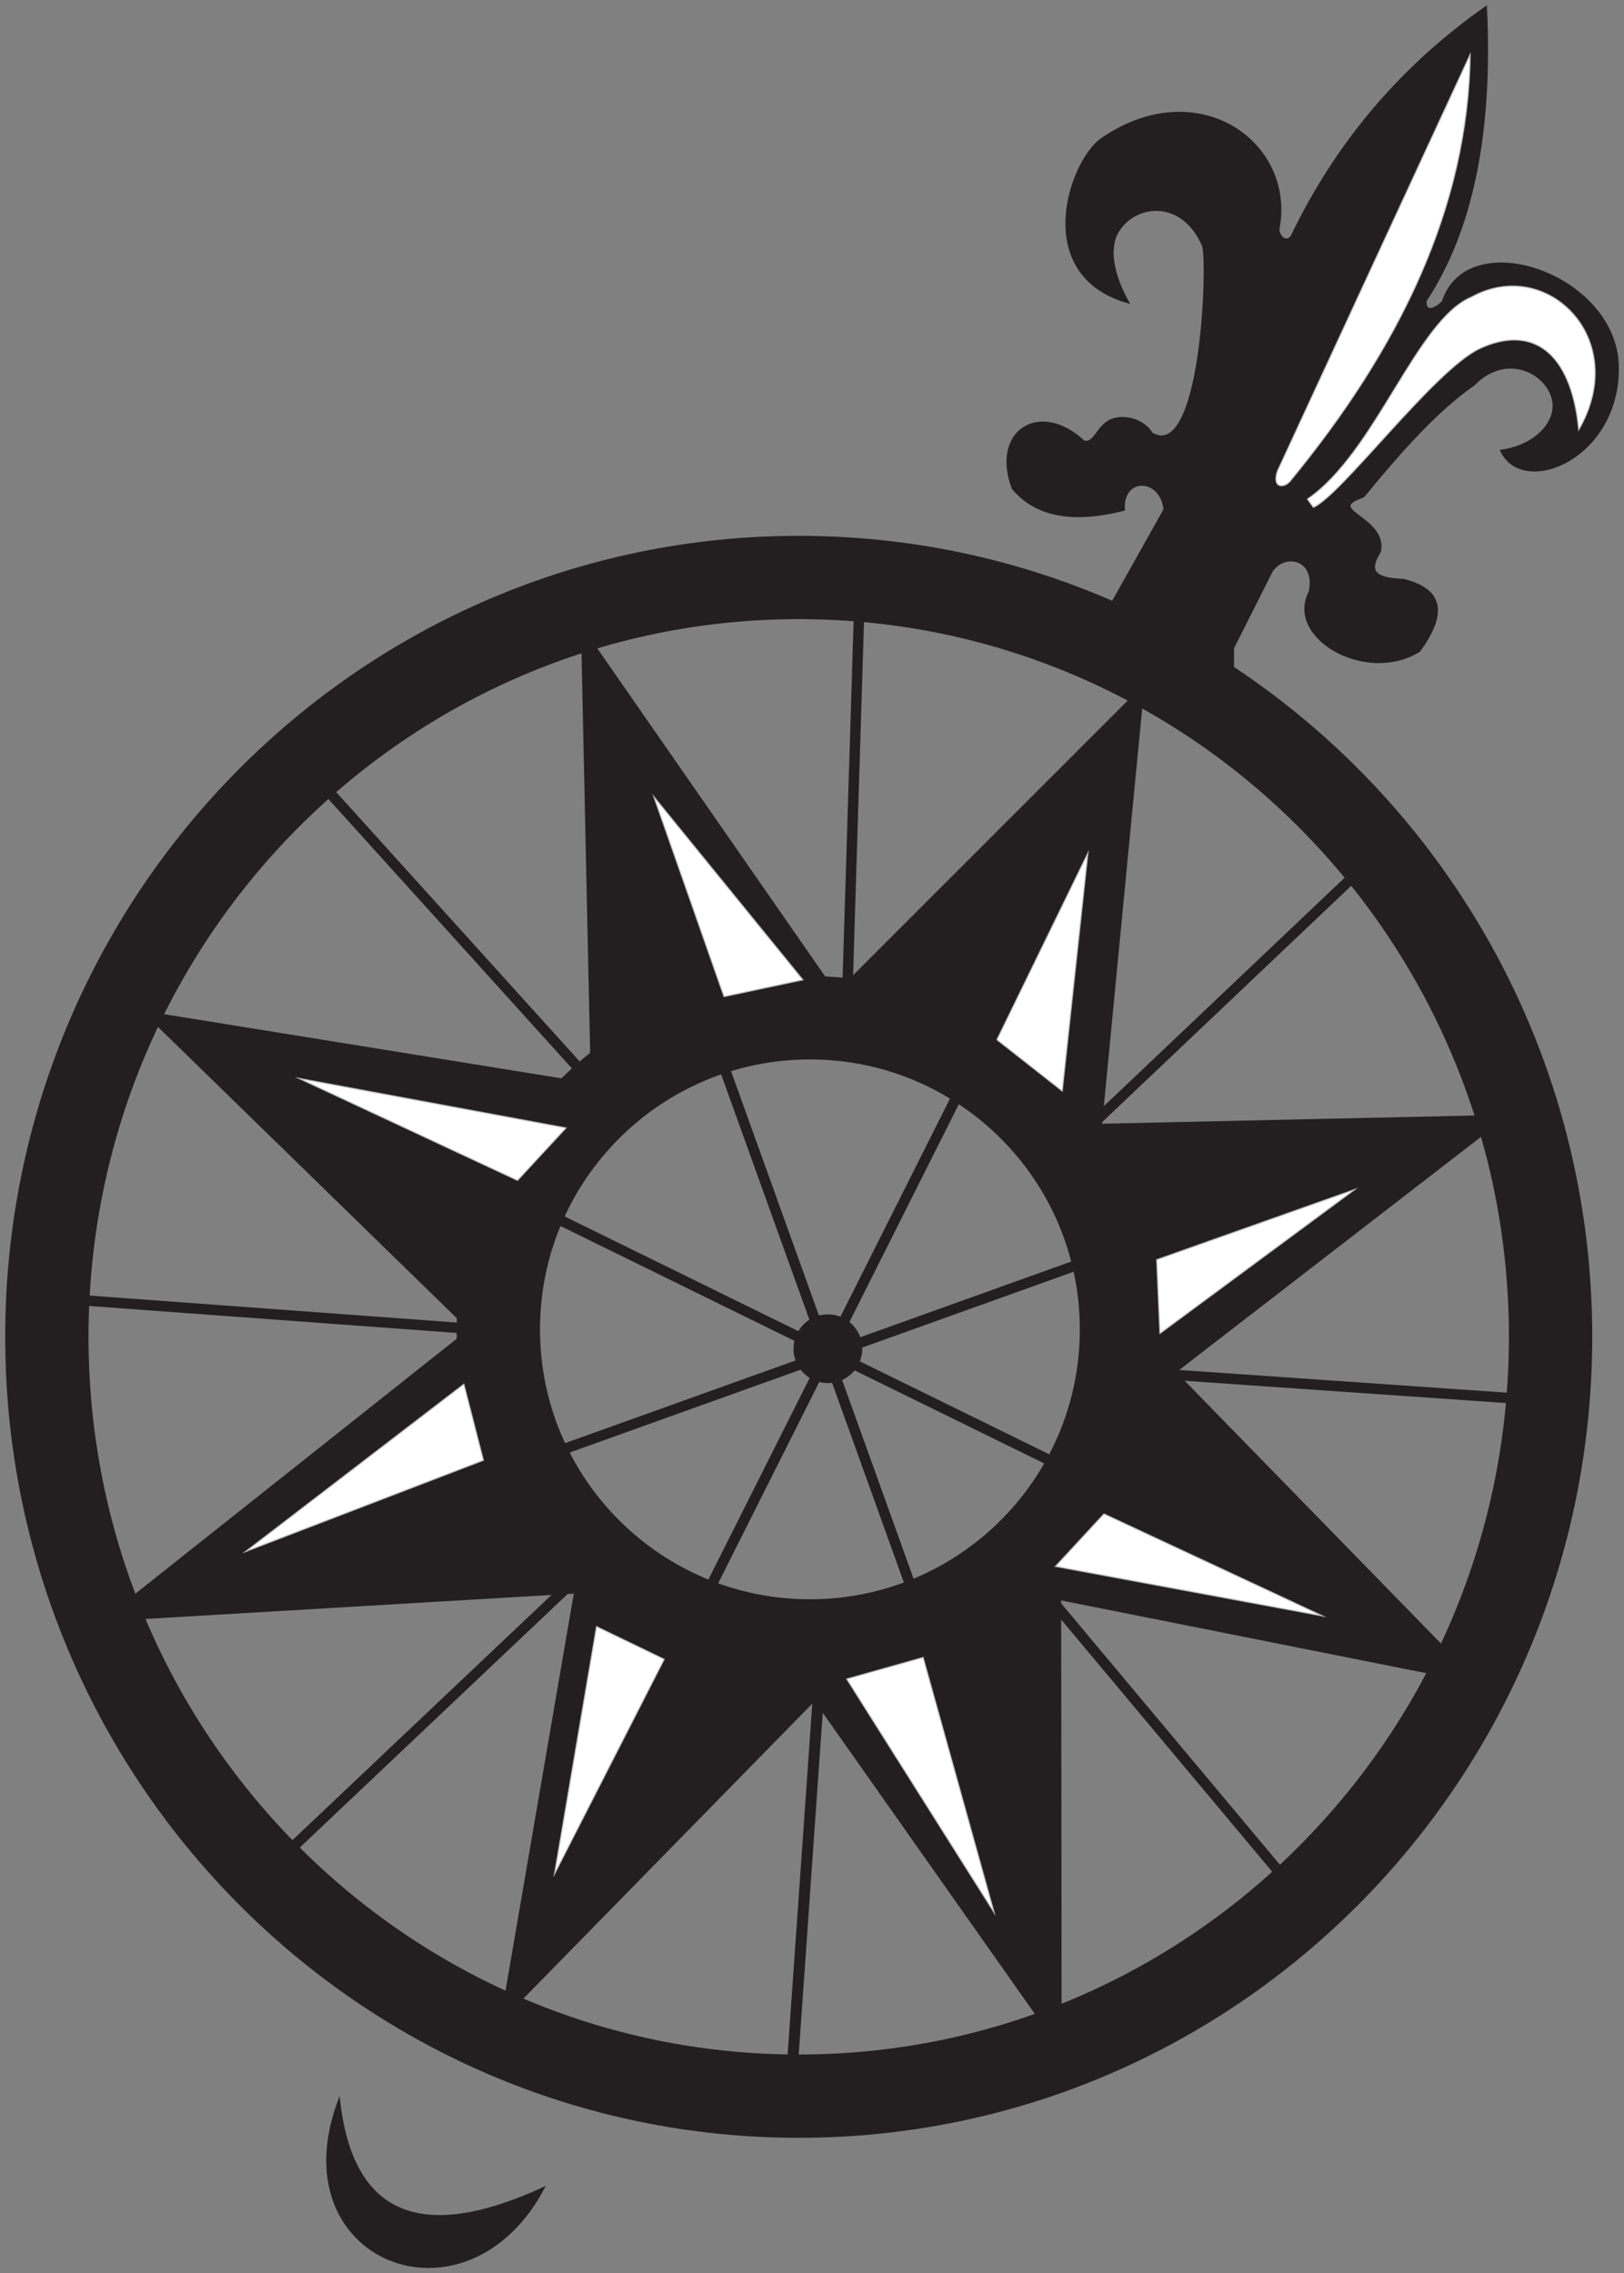 <svg xmlns="http://www.w3.org/2000/svg" xmlns:xlink="http://www.w3.org/1999/xlink" version="1.1" width="311.89pt" height="436.559pt" viewBox="0 0 311.89 436.559">
<rect x="0" y="0" width="311.89" height="436.559" fill="#808080" stroke="none"/>
<g id="layer_1" data-name="">
<path transform="matrix(1,0,0,-1,1,435.559)" stroke-width="16" stroke-linecap="butt" stroke-miterlimit="22.926" stroke-linejoin="miter" fill="none" stroke="#231f20" d="M152.394 324.654C232.142 324.654 296.789 259.364 296.789 178.826 296.789 98.287 232.142 32.998 152.394 32.998 72.647 32.998 8 98.287 8 178.826 8 259.364 72.647 324.654 152.394 324.654Z"/>
<path transform="matrix(1,0,0,-1,1,435.559)" stroke-width="16" stroke-linecap="butt" stroke-miterlimit="22.926" stroke-linejoin="miter" fill="none" stroke="#231f20" d="M154.544 240.095C187.591 240.095 214.38 213.306 214.38 180.259 214.38 147.213 187.591 120.423 154.544 120.423 121.498 120.423 94.708 147.213 94.708 180.259 94.708 213.306 121.498 240.095 154.544 240.095Z"/>
<path transform="matrix(1,0,0,-1,1,435.559)" d="M202.681 135.451 202.779 41.822 151.712 114.332Z" fill="#231f20" fill-rule="evenodd"/>
<path transform="matrix(1,0,0,-1,1,435.559)" stroke-width=".216" stroke-linecap="butt" stroke-miterlimit="22.926" stroke-linejoin="miter" fill="none" stroke="#231f20" d="M202.681 135.451 202.779 41.822 151.712 114.332Z"/>
<path transform="matrix(1,0,0,-1,1,435.559)" d="M160.008 245.29 218.68 303.962 210.17 215.731Z" fill="#231f20" fill-rule="evenodd"/>
<path transform="matrix(1,0,0,-1,1,435.559)" stroke-width=".216" stroke-linecap="butt" stroke-miterlimit="22.926" stroke-linejoin="miter" fill="none" stroke="#231f20" d="M160.008 245.29 218.68 303.962 210.17 215.731Z"/>
<path transform="matrix(1,0,0,-1,1,435.559)" d="M190.464 235.885 207.931 271.715 203.004 226.032Z" fill="#ffffff" fill-rule="evenodd"/>
<path transform="matrix(1,0,0,-1,1,435.559)" stroke-width=".216" stroke-linecap="butt" stroke-miterlimit="22.926" stroke-linejoin="miter" fill="none" stroke="#bcbec0" d="M190.464 235.885 207.931 271.715 203.004 226.032Z"/>
<path transform="matrix(1,0,0,-1,1,435.559)" d="M205.645 219.534 288.599 221.363 219.172 167.731Z" fill="#231f20" fill-rule="evenodd"/>
<path transform="matrix(1,0,0,-1,1,435.559)" stroke-width=".216" stroke-linecap="butt" stroke-miterlimit="22.926" stroke-linejoin="miter" fill="none" stroke="#231f20" d="M205.645 219.534 288.599 221.363 219.172 167.731Z"/>
<path transform="matrix(1,0,0,-1,1,435.559)" d="M221.147 193.637 259.19 207.124 221.767 179.476Z" fill="#ffffff" fill-rule="evenodd"/>
<path transform="matrix(1,0,0,-1,1,435.559)" stroke-width=".216" stroke-linecap="butt" stroke-miterlimit="22.926" stroke-linejoin="miter" fill="none" stroke="#bcbec0" d="M221.147 193.637 259.19 207.124 221.767 179.476Z"/>
<path transform="matrix(1,0,0,-1,1,435.559)" d="M222.385 174.465 282.994 112.335 196.015 129.659Z" fill="#231f20" fill-rule="evenodd"/>
<path transform="matrix(1,0,0,-1,1,435.559)" stroke-width=".216" stroke-linecap="butt" stroke-miterlimit="22.926" stroke-linejoin="miter" fill="none" stroke="#231f20" d="M222.385 174.465 282.994 112.335 196.015 129.659Z"/>
<path transform="matrix(1,0,0,-1,1,435.559)" d="M211.019 144.811 252.97 125.228 201.704 134.74Z" fill="#ffffff" fill-rule="evenodd"/>
<path transform="matrix(1,0,0,-1,1,435.559)" stroke-width=".216" stroke-linecap="butt" stroke-miterlimit="22.926" stroke-linejoin="miter" fill="none" stroke="#bcbec0" d="M211.019 144.811 252.97 125.228 201.704 134.74Z"/>
<path transform="matrix(1,0,0,-1,1,435.559)" d="M158.8 112.42 95.202 47.479 109.982 133.47Z" fill="#231f20" fill-rule="evenodd"/>
<path transform="matrix(1,0,0,-1,1,435.559)" stroke-width=".216" stroke-linecap="butt" stroke-miterlimit="22.926" stroke-linejoin="miter" fill="none" stroke="#231f20" d="M158.8 112.42 95.202 47.479 109.982 133.47Z"/>
<path transform="matrix(1,0,0,-1,1,435.559)" d="M126.553 116.899 105.503 75.695 113.565 123.169Z" fill="#ffffff" fill-rule="evenodd"/>
<path transform="matrix(1,0,0,-1,1,435.559)" stroke-width=".216" stroke-linecap="butt" stroke-miterlimit="22.926" stroke-linejoin="miter" fill="none" stroke="#bcbec0" d="M126.553 116.899 105.503 75.695 113.565 123.169Z"/>
<path transform="matrix(1,0,0,-1,1,435.559)" d="M110.028 129.667 18.565 124.256 90.679 181.47Z" fill="#231f20" fill-rule="evenodd"/>
<path transform="matrix(1,0,0,-1,1,435.559)" stroke-width=".216" stroke-linecap="butt" stroke-miterlimit="22.926" stroke-linejoin="miter" fill="none" stroke="#231f20" d="M110.028 129.667 18.565 124.256 90.679 181.47Z"/>
<path transform="matrix(1,0,0,-1,1,435.559)" d="M91.839 155.116 46.182 137.599 88.084 169.725Z" fill="#ffffff" fill-rule="evenodd"/>
<path transform="matrix(1,0,0,-1,1,435.559)" stroke-width=".216" stroke-linecap="butt" stroke-miterlimit="22.926" stroke-linejoin="miter" fill="none" stroke="#bcbec0" d="M91.839 155.116 46.182 137.599 88.084 169.725Z"/>
<path transform="matrix(1,0,0,-1,1,435.559)" d="M90.153 179.214 26.41 241.345 114.284 227.156Z" fill="#231f20" fill-rule="evenodd"/>
<path transform="matrix(1,0,0,-1,1,435.559)" stroke-width=".216" stroke-linecap="butt" stroke-miterlimit="22.926" stroke-linejoin="miter" fill="none" stroke="#231f20" d="M90.153 179.214 26.41 241.345 114.284 227.156Z"/>
<path transform="matrix(1,0,0,-1,1,435.559)" d="M98.384 208.869 56.433 228.452 107.7 218.94Z" fill="#ffffff" fill-rule="evenodd"/>
<path transform="matrix(1,0,0,-1,1,435.559)" stroke-width=".216" stroke-linecap="butt" stroke-miterlimit="22.926" stroke-linejoin="miter" fill="none" stroke="#bcbec0" d="M98.384 208.869 56.433 228.452 107.7 218.94Z"/>
<path transform="matrix(1,0,0,-1,1,435.559)" d="M176.285 117.244 189.917 68.276 161.617 113.114Z" fill="#ffffff" fill-rule="evenodd"/>
<path transform="matrix(1,0,0,-1,1,435.559)" stroke-width=".216" stroke-linecap="butt" stroke-miterlimit="22.926" stroke-linejoin="miter" fill="none" stroke="#bcbec0" d="M176.285 117.244 189.917 68.276 161.617 113.114Z"/>
<path transform="matrix(1,0,0,-1,1,435.559)" d="M112.47 232.26 110.678 315.214 160.452 243.563Z" fill="#231f20" fill-rule="evenodd"/>
<path transform="matrix(1,0,0,-1,1,435.559)" stroke-width=".216" stroke-linecap="butt" stroke-miterlimit="22.926" stroke-linejoin="miter" fill="none" stroke="#231f20" d="M112.47 232.26 110.678 315.214 160.452 243.563Z"/>
<path transform="matrix(1,0,0,-1,1,435.559)" d="M138.048 244.167 124.578 282.542 153.186 247.386Z" fill="#ffffff" fill-rule="evenodd"/>
<path transform="matrix(1,0,0,-1,1,435.559)" stroke-width=".216" stroke-linecap="butt" stroke-miterlimit="22.926" stroke-linejoin="miter" fill="none" stroke="#bcbec0" d="M138.048 244.167 124.578 282.542 153.186 247.386Z"/>
<path transform="matrix(1,0,0,-1,1,435.559)" stroke-width="2" stroke-linecap="butt" stroke-miterlimit="22.926" stroke-linejoin="miter" fill="none" stroke="#231f20" d="M206.587 192.889 106.711 157.059"/>
<path transform="matrix(1,0,0,-1,1,435.559)" stroke-width="2" stroke-linecap="butt" stroke-miterlimit="22.926" stroke-linejoin="miter" fill="none" stroke="#231f20" d="M137.615 231.854 174.34 129.739"/>
<path transform="matrix(1,0,0,-1,1,435.559)" stroke-width="2" stroke-linecap="butt" stroke-miterlimit="22.926" stroke-linejoin="miter" fill="none" stroke="#231f20" d="M105.368 201.847 203.004 153.924"/>
<path transform="matrix(1,0,0,-1,1,435.559)" stroke-width="2" stroke-linecap="butt" stroke-miterlimit="22.926" stroke-linejoin="miter" fill="none" stroke="#231f20" d="M183.298 226.032 135.823 131.53"/>
<path transform="matrix(1,0,0,-1,1,435.559)" d="M157.993 183.036C161.58 183.036 164.487 180.128 164.487 176.542 164.487 172.955 161.58 170.048 157.993 170.048 154.406 170.048 151.499 172.955 151.499 176.542 151.499 180.128 154.406 183.036 157.993 183.036Z" fill="#231f20" fill-rule="evenodd"/>
<path transform="matrix(1,0,0,-1,1,435.559)" stroke-width=".216" stroke-linecap="butt" stroke-miterlimit="22.926" stroke-linejoin="miter" fill="none" stroke="#231f20" d="M157.993 183.036C161.58 183.036 164.487 180.128 164.487 176.542 164.487 172.955 161.58 170.048 157.993 170.048 154.406 170.048 151.499 172.955 151.499 176.542 151.499 180.128 154.406 183.036 157.993 183.036Z"/>
<path transform="matrix(1,0,0,-1,1,435.559)" stroke-width="2" stroke-linecap="butt" stroke-miterlimit="22.926" stroke-linejoin="miter" fill="none" stroke="#231f20" d="M259.884 268.132 207.483 218.418"/>
<path transform="matrix(1,0,0,-1,1,435.559)" stroke-width="2" stroke-linecap="butt" stroke-miterlimit="22.926" stroke-linejoin="miter" fill="none" stroke="#231f20" d="M164.039 319.637 161.8 247.082"/>
<path transform="matrix(1,0,0,-1,1,435.559)" stroke-width="2" stroke-linecap="butt" stroke-miterlimit="22.926" stroke-linejoin="miter" fill="none" stroke="#231f20" d="M61.476 284.255 112.086 228.271"/>
<path transform="matrix(1,0,0,-1,1,435.559)" stroke-width="2" stroke-linecap="butt" stroke-miterlimit="22.926" stroke-linejoin="miter" fill="none" stroke="#231f20" d="M10.418 186.171 89.692 180.349"/>
<path transform="matrix(1,0,0,-1,1,435.559)" stroke-width="2" stroke-linecap="butt" stroke-miterlimit="22.926" stroke-linejoin="miter" fill="none" stroke="#231f20" d="M297.506 166.465 220.024 171.839"/>
<path transform="matrix(1,0,0,-1,1,435.559)" stroke-width="2" stroke-linecap="butt" stroke-miterlimit="22.926" stroke-linejoin="miter" fill="none" stroke="#231f20" d="M196.734 133.322 247.344 72.859"/>
<path transform="matrix(1,0,0,-1,1,435.559)" stroke-width="2.126" stroke-linecap="butt" stroke-miterlimit="22.926" stroke-linejoin="miter" fill="none" stroke="#231f20" d="M156.873 119.886 151.051 37.029"/>
<path transform="matrix(1,0,0,-1,1,435.559)" stroke-width="2" stroke-linecap="butt" stroke-miterlimit="22.926" stroke-linejoin="miter" fill="none" stroke="#231f20" d="M112.086 134.666 53.414 79.129"/>
<path transform="matrix(1,0,0,-1,1,435.559)" d="M64.163 32.55C66.552 10.157 79.689 4.484 103.576 15.531 88.613-13.047 52.117 1.265 64.163 32.55Z" fill="#231f20" fill-rule="evenodd"/>
<path transform="matrix(1,0,0,-1,1,435.559)" stroke-width=".216" stroke-linecap="butt" stroke-miterlimit="22.926" stroke-linejoin="miter" fill="none" stroke="#231f20" d="M64.163 32.55C66.552 10.157 79.689 4.484 103.576 15.531 88.613-13.047 52.117 1.265 64.163 32.55Z"/>
<path transform="matrix(1,0,0,-1,1,435.559)" d="M284.326 434.092C267.183 421.992 255.412 407.205 247.317 390.579 246.806 389.078 244.951 389.013 244.439 391.393 247.791 408.042 229.087 421.5 210.633 408.836 204.592 404.691 197.065 382.946 215.547 377.586 212.74 382.643 211.643 387.818 213.647 391.138 216.985 396.671 226.171 397.607 230.121 388.325 231.155 384.556 229.854 346.55 220.149 352.273 218.677 354.937 214.558 355.932 212.171 354.717 209.784 353.502 209.127 350.075 207.109 350.739 198.674 358.6 189.437 352.712 193.558 341.79 198.207 336.238 205.566 335.367 214.78 337.699 214.362 344.132 221.984 344.132 222.706 337.699L210.945 316.733 235.746 306.506V311.108L243.161 325.849C245.633 329.702 251.995 328.368 250.576 321.847 245.99 313.104 261.499 304.296 271.542 310.597 277.524 318.85 274.945 322.537 268.474 324.148 263.083 324.326 261.478 325.749 263.972 329.662 265.25 336.306 252.833 337.503 260.803 340.256 267.877 348.878 274.952 356.856 282.025 361.734 288.284 368.156 296.115 364.078 297.296 358.848 298.215 354.78 294.373 350.014 287.394 348.949 291.634 340.096 310.223 347.759 309.639 365.569 308.926 382.9 280.854 392.357 276.144 377.586 274.179 375.603 272.491 375.689 272.752 377.842 281.637 391.314 285.495 410.065 284.326 434.092Z" fill="#231f20" fill-rule="evenodd"/>
<path transform="matrix(1,0,0,-1,1,435.559)" stroke-width=".5" stroke-linecap="butt" stroke-miterlimit="22.926" stroke-linejoin="miter" fill="none" stroke="#231f20" d="M284.326 434.092C267.183 421.992 255.412 407.205 247.317 390.579 246.806 389.078 244.951 389.013 244.439 391.393 247.791 408.042 229.087 421.5 210.633 408.836 204.592 404.691 197.065 382.946 215.547 377.586 212.74 382.643 211.643 387.818 213.647 391.138 216.985 396.671 226.171 397.607 230.121 388.325 231.155 384.556 229.854 346.55 220.149 352.273 218.677 354.937 214.558 355.932 212.171 354.717 209.784 353.502 209.127 350.075 207.109 350.739 198.674 358.6 189.437 352.712 193.558 341.79 198.207 336.238 205.566 335.367 214.78 337.699 214.362 344.132 221.984 344.132 222.706 337.699L210.945 316.733 235.746 306.506V311.108L243.161 325.849C245.633 329.702 251.995 328.368 250.576 321.847 245.99 313.104 261.499 304.296 271.542 310.597 277.524 318.85 274.945 322.537 268.474 324.148 263.083 324.326 261.478 325.749 263.972 329.662 265.25 336.306 252.833 337.503 260.803 340.256 267.877 348.878 274.952 356.856 282.025 361.734 288.284 368.156 296.115 364.078 297.296 358.848 298.215 354.78 294.373 350.014 287.394 348.949 291.634 340.096 310.223 347.759 309.639 365.569 308.926 382.9 280.854 392.357 276.144 377.586 274.179 375.603 272.491 375.689 272.752 377.842 281.637 391.314 285.495 410.065 284.326 434.092Z"/>
<path transform="matrix(1,0,0,-1,1,435.559)" d="M281.341 425.073 244.328 345.078C243.263 341.838 245.491 341.747 246.716 343.088 267.798 368.704 280.956 395.742 281.341 425.073Z" fill="#ffffff" fill-rule="evenodd"/>
<path transform="matrix(1,0,0,-1,1,435.559)" stroke-width=".216" stroke-linecap="butt" stroke-miterlimit="22.926" stroke-linejoin="miter" fill="none" stroke="#bcbec0" d="M281.341 425.073 244.328 345.078C243.263 341.838 245.491 341.747 246.716 343.088 267.798 368.704 280.956 395.742 281.341 425.073Z"/>
<path transform="matrix(1,0,0,-1,1,435.559)" d="M250.092 339.707 251.237 338.132C256.621 340.441 274.47 364.544 283.174 368.616 293.04 373.23 300.723 368.297 302.199 353.02 312.315 370.531 295.995 386.469 281.585 378.5 271.087 374.158 263.166 348.63 250.092 339.707Z" fill="#ffffff" fill-rule="evenodd"/>
<path transform="matrix(1,0,0,-1,1,435.559)" stroke-width=".216" stroke-linecap="butt" stroke-miterlimit="22.926" stroke-linejoin="miter" fill="none" stroke="#bcbec0" d="M250.092 339.707 251.237 338.132C256.621 340.441 274.47 364.544 283.174 368.616 293.04 373.23 300.723 368.297 302.199 353.02 312.315 370.531 295.995 386.469 281.585 378.5 271.087 374.158 263.166 348.63 250.092 339.707Z"/>
</g>
</svg>
